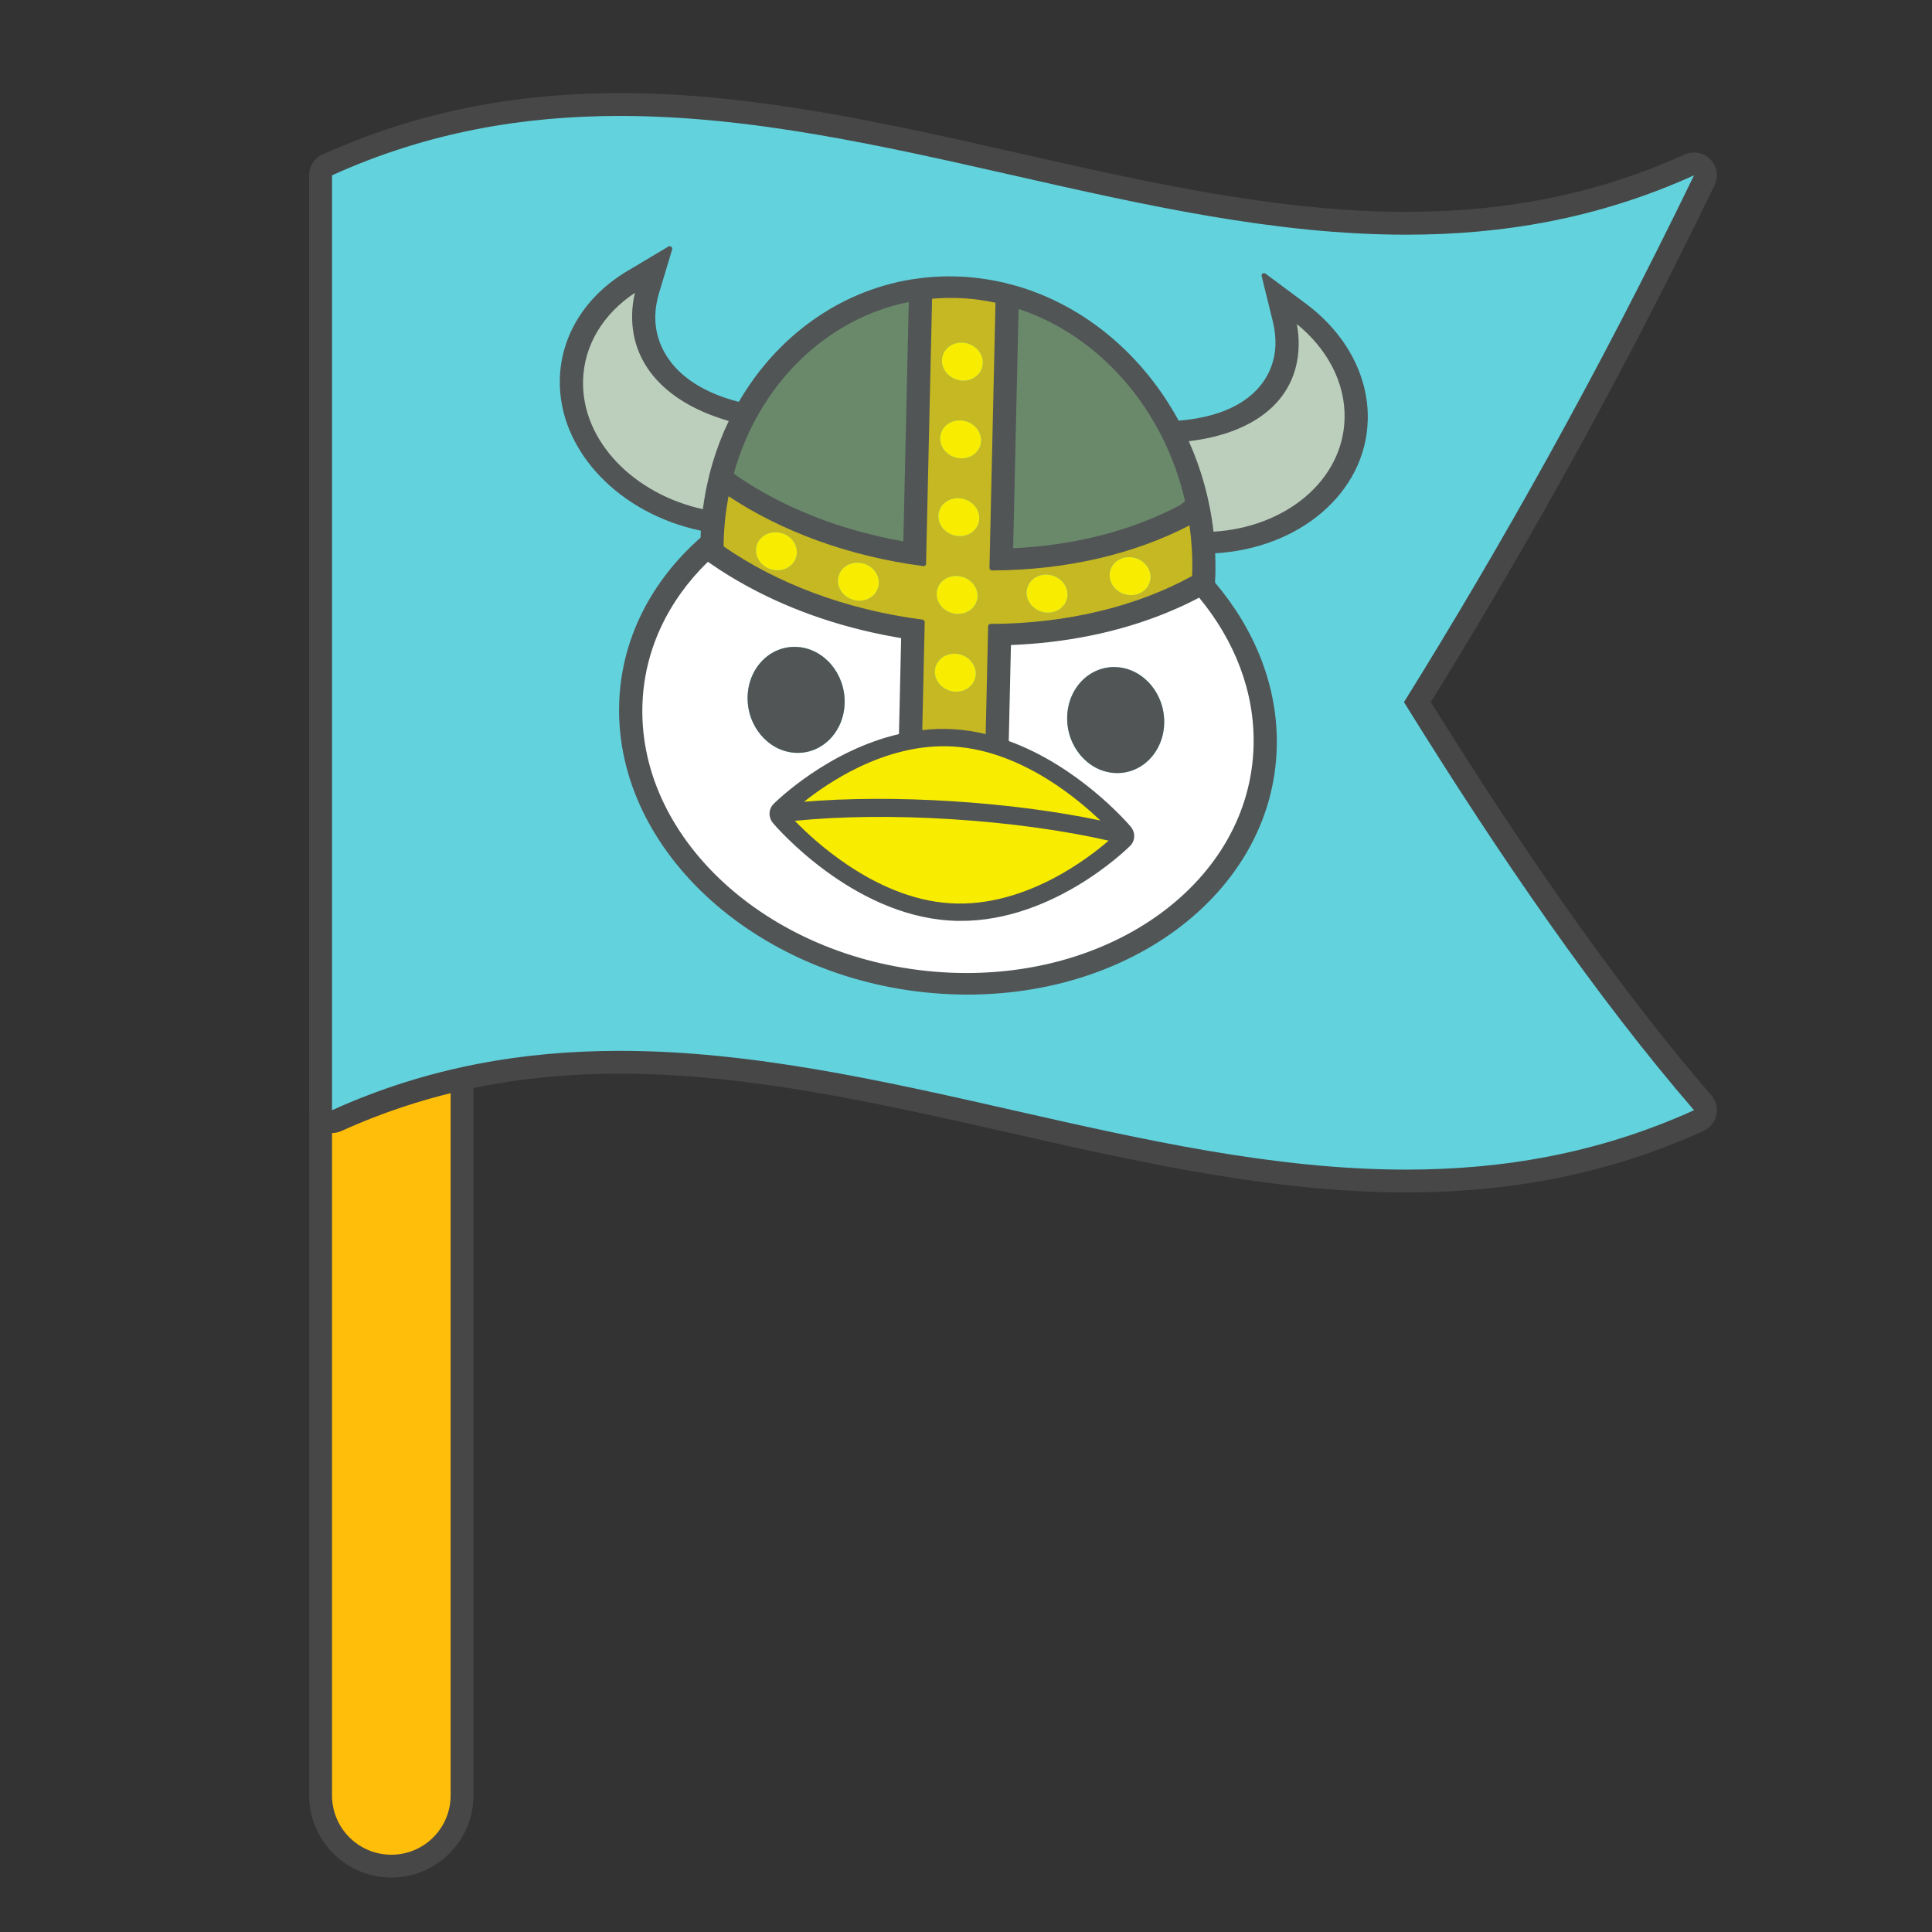 <?xml version="1.0" encoding="UTF-8"?><svg id="a" xmlns="http://www.w3.org/2000/svg" viewBox="0 0 240 240"><rect x="0" y="0" width="240" height="240" fill="#333333" stroke="none"/><defs><style>.b{fill:#f8ed00;}.c{fill:#fff;}.d{fill:#ffbe0a;}.e{fill:#6a896b;}.f{fill:#bccebc;}.g{fill:#c5b823;}.h{fill:#62d2dd;}.i{fill:#474747;}.j{fill:#515556;}</style></defs><g><g><path class="d" d="M48.613,231.819c-4.844,0-8.783-3.94-8.783-8.784V21.778c0-.783,.634-1.417,1.417-1.417h14.732c.783,0,1.417,.635,1.417,1.417V223.035c0,4.843-3.939,8.784-8.783,8.784Z"/><path class="i" d="M55.979,21.778V223.035c0,4.068-3.298,7.366-7.366,7.366s-7.366-3.298-7.366-7.366V21.778h14.733m0-2.835h-14.733c-1.565,0-2.835,1.269-2.835,2.835V223.035c0,5.625,4.576,10.201,10.201,10.201s10.201-4.576,10.201-10.201V21.778c0-1.566-1.269-2.835-2.835-2.835h0Z"/></g><g><path class="h" d="M174.684,146.71c-16.438,0-33.07-3.768-49.154-7.411-15.933-3.609-32.407-7.341-48.529-7.341-12.897,0-24.401,2.372-35.169,7.25-.187,.084-.386,.126-.585,.126-.269,0-.535-.076-.768-.226-.405-.261-.649-.71-.649-1.191V21.778c0-.557,.325-1.062,.832-1.291,11.143-5.048,23.029-7.502,36.34-7.502,16.438,0,33.07,3.768,49.154,7.411,15.933,3.609,32.407,7.341,48.529,7.341,12.897,0,24.401-2.372,35.169-7.25,.188-.085,.387-.126,.585-.126,.374,0,.742,.148,1.015,.428,.417,.427,.521,1.07,.261,1.607-10.924,22.554-22.587,43.769-35.639,64.827,12.991,20.914,24.587,37.198,35.437,49.768,.292,.338,.407,.794,.311,1.231-.096,.437-.392,.802-.799,.986-11.143,5.048-23.029,7.502-36.34,7.502Z"/><path class="i" d="M77.001,14.402c32.56,0,65.123,14.752,97.683,14.752,11.921,0,23.834-1.975,35.755-7.376-12.01,24.798-24.021,46.119-36.031,65.445,12.01,19.387,24.021,36.779,36.031,50.694-11.917,5.399-23.838,7.376-35.755,7.376-32.56,0-65.123-14.75-97.683-14.752-11.921-.001-23.834,1.975-35.755,7.376V21.778c11.917-5.399,23.838-7.376,35.755-7.376m0-2.835c-13.516,0-25.594,2.495-36.924,7.628-1.014,.459-1.665,1.469-1.665,2.582v116.139c0,.963,.489,1.86,1.299,2.382,.465,.3,1,.452,1.536,.452,.397,0,.796-.084,1.169-.253,10.58-4.793,21.891-7.123,34.578-7.123,15.969,.001,32.364,3.715,48.219,7.306,16.161,3.661,32.873,7.446,49.471,7.446,13.516,0,25.594-2.495,36.924-7.628,.814-.369,1.406-1.1,1.599-1.973,.192-.873-.039-1.785-.622-2.462-10.674-12.366-22.08-28.355-34.841-48.844,12.894-20.859,24.432-41.88,35.246-64.208,.52-1.074,.312-2.359-.521-3.214-.545-.56-1.282-.856-2.031-.856-.395-0-.793,.083-1.169,.253-10.58,4.793-21.893,7.123-34.585,7.123-15.963,0-32.359-3.714-48.215-7.306-16.16-3.661-32.871-7.446-49.468-7.446h0Z"/></g></g><g><path class="c" d="M148.157,74.317c-.347,.176-.697,.348-1.051,.516-.169,.08-.34,.157-.51,.236-.185,.085-.372,.169-.559,.252-5.824,2.583-12.486,4.107-19.599,4.478-.235,.012-.47,.023-.706,.033-.153,.006-.305,.016-.458,.022l-.282,12.392c8.739,3.089,14.891,10.226,15.205,10.596,.528,.621,.508,1.485-.046,2.036-.407,.407-10.128,9.949-22.171,9.188s-21.302-11.503-21.69-11.961c-.527-.62-.507-1.483,.046-2.036,.331-.33,6.789-6.669,15.643-8.646l.282-12.392c-.15-.024-.298-.053-.448-.078-.239-.04-.478-.082-.716-.125-7.069-1.268-13.636-3.626-19.321-6.932-.191-.111-.381-.223-.57-.335-.161-.096-.322-.192-.481-.289-.349-.214-.693-.432-1.033-.652-.1-.065-.199-.13-.298-.196-.375-.247-.747-.496-1.112-.752l-.394-.275c-5.119,4.903-8.245,11.26-8.406,18.367-.388,17.057,16.436,31.968,37.578,33.305,21.141,1.337,38.593-11.408,38.981-28.464,.155-6.839-2.458-13.332-7.004-18.744-.187,.1-.375,.199-.565,.296-.105,.054-.209,.108-.315,.162Zm-49.11,6.051c3.328,.21,5.958,3.323,5.876,6.952-.083,3.63-2.847,6.402-6.175,6.191s-5.958-3.323-5.876-6.953c.082-3.629,2.847-6.401,6.175-6.19Zm39.398,15.653c-3.328-.21-5.959-3.323-5.876-6.953,.082-3.629,2.847-6.401,6.175-6.19s5.959,3.323,5.876,6.952c-.083,3.63-2.847,6.402-6.175,6.191Z"/><path class="f" d="M167.341,51.989c.11-4.85-2.518-9.352-6.724-12.477,.273,1.111,.417,2.252,.391,3.417-.159,7-5.932,10.819-13.774,11.635,1.677,3.646,2.795,7.627,3.235,11.798,9.353-.444,16.693-6.495,16.872-14.373Z"/><path class="f" d="M78.84,39.05c.026-1.165,.222-2.285,.545-3.357-4.336,2.585-7.161,6.743-7.271,11.592-.175,7.679,6.513,14.486,15.47,16.329,.493-4.135,1.662-8.01,3.378-11.497-7.21-1.964-12.273-6.396-12.121-13.066Z"/><path class="e" d="M125.671,62.399l-.137,6.021c7.902-.335,15.217-2.204,21.284-5.451l.742-.597c-2.601-11.643-10.815-21.097-21.334-24.4l-.555,24.426Z"/><path class="e" d="M112.521,67.597l.137-6.021,.555-24.426c-10.679,1.973-19.323,10.419-22.415,21.766l.748,.56c5.901,4.003,13.111,6.79,20.975,8.122Z"/><path class="j" d="M89.692,70.618c.341,.221,.685,.439,1.033,.652-.348-.214-.693-.431-1.033-.652Z"/><path class="j" d="M91.206,71.56c.189,.113,.379,.225,.57,.335-.191-.111-.381-.222-.57-.335Z"/><path class="j" d="M147.106,74.833c.354-.168,.704-.34,1.051-.516-.347,.176-.698,.348-1.051,.516Z"/><path class="j" d="M146.037,75.32c.187-.083,.374-.167,.559-.252-.185,.085-.372,.169-.559,.252Z"/><path class="j" d="M125.732,79.831c.236-.01,.471-.021,.706-.033-.235,.012-.47,.024-.706,.033Z"/><path class="j" d="M111.097,78.827c.238,.043,.477,.084,.716,.125-.239-.04-.478-.082-.716-.125Z"/><path class="g" d="M122.751,91.564l.313-13.765c9.688-.027,18.487-2.265,25.324-6.06,.009-.221,.025-.44,.03-.662,.049-2.137-.097-4.236-.408-6.28-6.758,3.617-15.346,5.745-24.782,5.772l.189-8.312,.566-24.881c-1.385-.31-2.8-.52-4.246-.612-1.445-.091-2.867-.061-4.261,.074l-.566,24.881-.189,8.312c-9.407-1.219-17.874-4.424-24.449-8.885-.404,1.999-.643,4.073-.692,6.21-.005,.222,.002,.443,0,.664,6.646,4.648,15.318,7.99,24.976,9.24l-.313,13.765c1.379-.176,2.803-.237,4.262-.145,1.46,.092,2.877,.334,4.244,.683Zm17.685-22.342c1.399,.088,2.511,1.212,2.481,2.51-.029,1.297-1.189,2.278-2.588,2.19s-2.511-1.213-2.481-2.51c.029-1.298,1.189-2.278,2.588-2.19Zm-10.316,2.171c1.399,.088,2.511,1.212,2.481,2.51s-1.189,2.278-2.588,2.19c-1.401-.089-2.511-1.212-2.481-2.51s1.188-2.278,2.588-2.19Zm-33.722-.563c-1.4-.089-2.511-1.212-2.481-2.51s1.188-2.278,2.588-2.19,2.511,1.212,2.481,2.51-1.188,2.278-2.588,2.19Zm10.181,3.781c-1.4-.089-2.511-1.212-2.481-2.51s1.188-2.278,2.588-2.19,2.511,1.212,2.481,2.51-1.188,2.278-2.588,2.19Zm12.367-3.056c1.4,.089,2.511,1.212,2.481,2.51s-1.188,2.278-2.588,2.19-2.511-1.212-2.481-2.51,1.188-2.278,2.588-2.19Zm-2.369-7.471c.029-1.298,1.188-2.278,2.588-2.19s2.511,1.212,2.481,2.51-1.188,2.278-2.588,2.19-2.511-1.212-2.481-2.51Zm3.028-21.51c1.4,.089,2.511,1.212,2.481,2.51s-1.188,2.278-2.588,2.19-2.511-1.212-2.481-2.51,1.188-2.278,2.588-2.19Zm-.22,9.66c1.4,.089,2.511,1.212,2.481,2.51s-1.188,2.278-2.588,2.19-2.511-1.212-2.481-2.51,1.188-2.278,2.588-2.19Zm-3.247,31.171c.029-1.297,1.188-2.278,2.588-2.19s2.511,1.213,2.481,2.51-1.188,2.278-2.588,2.19-2.511-1.213-2.481-2.51Z"/><path class="j" d="M98.748,93.512c3.328,.21,6.092-2.561,6.175-6.191,.082-3.629-2.548-6.742-5.876-6.952s-6.092,2.561-6.175,6.19c-.083,3.63,2.548,6.743,5.876,6.953Z"/><path class="j" d="M138.744,82.878c-3.328-.21-6.093,2.561-6.175,6.19-.083,3.63,2.548,6.743,5.876,6.953s6.093-2.561,6.175-6.191c.082-3.629-2.548-6.742-5.876-6.952Z"/><path class="b" d="M118.262,101.475l-.004-0-.026-.002c-7.563-.478-14.544-.341-20.121,.263,2.053,2.204,10.092,10.141,19.904,10.762,9.816,.621,18.196-6.285,20.339-8.22-5.543-1.307-12.511-2.323-20.087-2.802l-.006-0Z"/><path class="b" d="M118.472,92.447c-8.859-.56-16.55,5.012-19.542,7.526,5.526-.519,12.192-.603,19.376-.151,7.186,.456,13.826,1.381,19.313,2.599-2.867-2.883-10.285-9.414-19.147-9.974Z"/><g><polygon class="j" points="116.8 34.349 116.8 34.349 116.8 34.349 116.8 34.349"/><polygon class="j" points="123.519 34.86 123.519 34.86 123.519 34.86 123.519 34.86"/><path class="j" d="M169.909,52.151c.125-5.454-2.708-10.734-7.746-14.474l-4.944-3.673c-.105-.078-.25-.089-.36-.027-.111,.062-.165,.184-.135,.304l1.392,5.658-0-0c.236,.964,.346,1.915,.325,2.828-.051,2.204-.905,4.41-2.839,6.154-1.903,1.714-4.867,2.988-9.187,3.334-4.369-8.056-11.537-14.212-20.059-16.713l-.009-.002-1.544-.408-.013-.003-.318-.071c-.054-.012-.099-.02-.136-.029l-.001-0c-.227-.05-.456-.098-.686-.143-.048-.009-.091-.017-.131-.024-.246-.047-.494-.092-.744-.133-.042-.007-.077-.012-.106-.016-.25-.04-.502-.079-.756-.114-.287-.039-.574-.074-.861-.105l.001,0c-.06-.007-.121-.013-.182-.019-.36-.036-.72-.068-1.079-.09-.36-.023-.72-.037-1.08-.046-.061-.002-.121-.003-.181-.004h-0c-.287-.005-.576-.007-.864-.004h0c-.254,.002-.505,.009-.754,.018l-.001,0c-.03,.001-.067,.001-.112,.003-.251,.009-.5,.023-.748,.039-.04,.003-.083,.005-.13,.008h-0c-.24,.016-1.15,.098-1.152,.099l-.015,.002-1.553,.212-.009,.001c-9.018,1.485-16.739,7.154-21.413,15.208-3.832-.981-6.43-2.602-8.068-4.484-1.67-1.92-2.352-4.118-2.305-6.221,.021-.913,.173-1.847,.453-2.779l1.644-5.465c.035-.117-.013-.245-.121-.321-.108-.076-.252-.083-.361-.018l-5.096,3.038c-5.193,3.094-8.258,8.001-8.381,13.455-.102,4.464,1.788,8.677,4.98,12.02,3.135,3.284,7.529,5.731,12.543,6.781-.016,.286-.03,.572-.04,.86-6.13,5.407-9.931,12.658-10.116,20.817-.209,9.183,4.196,17.797,11.458,24.282,7.262,6.486,17.384,10.854,28.633,11.565,11.25,.711,21.541-2.366,29.076-7.917,7.535-5.55,12.318-13.583,12.527-22.766,.17-7.453-2.702-14.531-7.671-20.4l.017-.423,.012-.232-0,.001c.008-.155,.016-.312,.02-.473,.019-.843,.006-1.68-.03-2.511,5.194-.298,9.839-2.147,13.233-5.04,3.457-2.947,5.617-6.98,5.72-11.536Zm-57.565,9.405l-.129,5.691c-7.682-1.347-14.719-4.09-20.486-8.001l-.572-.428c3.071-11.025,11.432-19.23,21.734-21.299l-.546,24.038Zm14.188-23.176c10.148,3.354,18.094,12.543,20.682,23.876l-.584,.47c-5.925,3.166-13.06,5.01-20.773,5.383l.129-5.691,.546-24.038Zm24.214,27.67c-.449-3.962-1.506-7.749-3.07-11.242,3.8-.448,7.118-1.605,9.538-3.517,2.504-1.976,4.032-4.769,4.11-8.343,.021-.913-.062-1.811-.227-2.691,3.743,3.042,6.033,7.226,5.932,11.711-.088,3.855-1.925,7.265-4.899,9.774-2.907,2.452-6.9,4.034-11.384,4.307Zm-6.614,47.45c-6.993,5.107-16.569,7.94-27.065,7.276-10.496-.663-19.916-4.697-26.657-10.673-6.742-5.977-10.804-13.885-10.613-22.321,.158-6.944,3.178-13.162,8.14-17.996l.164,.115c.369,.258,.743,.509,1.12,.757,.099,.065,.199,.131,.3,.197,.343,.223,.69,.442,1.041,.657,.162,.1,.325,.196,.484,.291,.191,.114,.382,.226,.573,.337,5.723,3.329,12.328,5.699,19.434,6.973,.239,.043,.479,.085,.72,.125,.054,.009,.114,.02,.169,.029l-.271,11.922c-4.387,1.02-8.164,3.077-10.901,4.933-2.783,1.887-4.492,3.565-4.667,3.739-.328,.327-.499,.748-.508,1.177-.01,.429,.141,.87,.453,1.237,.205,.241,2.631,3.057,6.53,5.918,3.899,2.859,9.277,5.771,15.396,6.16,6.119,.385,11.615-1.84,15.632-4.198,4.018-2.36,6.564-4.862,6.78-5.077l-.001,.001c.329-.326,.5-.747,.509-1.177,.01-.429-.141-.871-.454-1.238l0,0c-.166-.196-1.794-2.085-4.483-4.318-2.645-2.195-6.318-4.723-10.646-6.295l.271-11.922c.059-.003,.121-.006,.178-.008,.237-.01,.474-.021,.709-.034,7.15-.373,13.851-1.905,19.713-4.505,.188-.083,.376-.167,.563-.253,.169-.078,.341-.155,.513-.237,.356-.169,.709-.342,1.058-.519,.107-.054,.212-.109,.316-.162,.109-.056,.218-.114,.327-.171,4.398,5.321,6.917,11.664,6.766,18.342-.192,8.436-4.601,15.808-11.595,20.917Zm-29.438-43.18c.087,.011,.173-.011,.238-.062,.065-.051,.103-.126,.105-.207l.189-8.312,.56-24.631c1.294-.112,2.609-.137,3.945-.053,1.336,.084,2.647,.275,3.932,.551l-.56,24.631-.189,8.312c-.002,.081,.032,.16,.095,.22,.063,.059,.147,.093,.235,.092,9.296-.027,17.773-2.085,24.517-5.597,.265,1.89,.387,3.824,.343,5.792-.004,.163-.014,.332-.023,.502-6.766,3.722-15.46,5.922-25.033,5.948-.165,0-.295,.119-.299,.272l-.305,13.416c-1.27-.304-2.581-.52-3.931-.605-1.35-.085-2.667-.036-3.947,.107l.305-13.416c.003-.153-.121-.288-.285-.309-9.544-1.235-18.113-4.526-24.691-9.092-.001-.171-.004-.341-0-.504,.045-1.968,.255-3.881,.605-5.732,6.565,4.353,14.925,7.475,24.193,8.676Zm3.554,31.446l.008,.001,.006,0,.001,0,.01,.001c7.296,.461,14.022,1.423,19.444,2.661-1.242,1.078-3.656,2.996-6.819,4.661-3.559,1.875-8.055,3.422-12.876,3.116-4.819-.303-9.23-2.412-12.693-4.73-3.077-2.059-5.398-4.276-6.589-5.509,5.454-.549,12.194-.664,19.479-.203l.002,0,.003,0,.022,.001Zm.065-2.234l-.007,.291,.007-.291c-6.774-.427-13.089-.378-18.432,.064,1.55-1.233,3.9-2.895,6.775-4.277,3.373-1.623,7.459-2.856,11.81-2.58,4.352,.274,8.372,2.021,11.662,4.065,2.804,1.742,5.071,3.696,6.56,5.121-5.307-1.116-11.599-1.962-18.375-2.392Zm-36.4-51.993c2.129,2.168,5.123,3.754,8.617,4.755-1.605,3.346-2.713,7.035-3.215,10.962-4.277-.944-8.006-3.036-10.66-5.807-2.721-2.842-4.312-6.387-4.227-10.145,.102-4.484,2.576-8.367,6.447-10.928-.204,.856-.328,1.741-.349,2.654-.08,3.405,1.184,6.27,3.387,8.509Z"/><polygon class="j" points="123.65 34.885 123.65 34.885 123.65 34.885 123.65 34.885"/></g><ellipse class="b" cx="119.552" cy="44.923" rx="2.338" ry="2.552" transform="translate(42.965 147.125) rotate(-73.748)"/><ellipse class="b" cx="119.332" cy="54.584" rx="2.338" ry="2.552" transform="translate(33.532 153.871) rotate(-73.748)"/><ellipse class="b" cx="119.113" cy="64.244" rx="2.338" ry="2.552" transform="translate(24.1 160.617) rotate(-73.748)"/><ellipse class="b" cx="118.893" cy="73.905" rx="2.338" ry="2.552" transform="translate(14.667 167.363) rotate(-73.748)"/><ellipse class="b" cx="130.067" cy="73.743" rx="2.338" ry="2.552" transform="translate(22.87 177.974) rotate(-73.748)"/><ellipse class="b" cx="140.383" cy="71.572" rx="2.338" ry="2.552" transform="translate(32.382 186.314) rotate(-73.748)"/><ellipse class="b" cx="106.633" cy="72.261" rx="2.338" ry="2.552" transform="translate(7.417 154.411) rotate(-73.748)"/><ellipse class="b" cx="96.452" cy="68.48" rx="2.338" ry="2.552" transform="translate(3.714 141.912) rotate(-73.748)"/><ellipse class="b" cx="118.673" cy="83.565" rx="2.338" ry="2.552" transform="translate(5.235 174.109) rotate(-73.748)"/></g></svg>